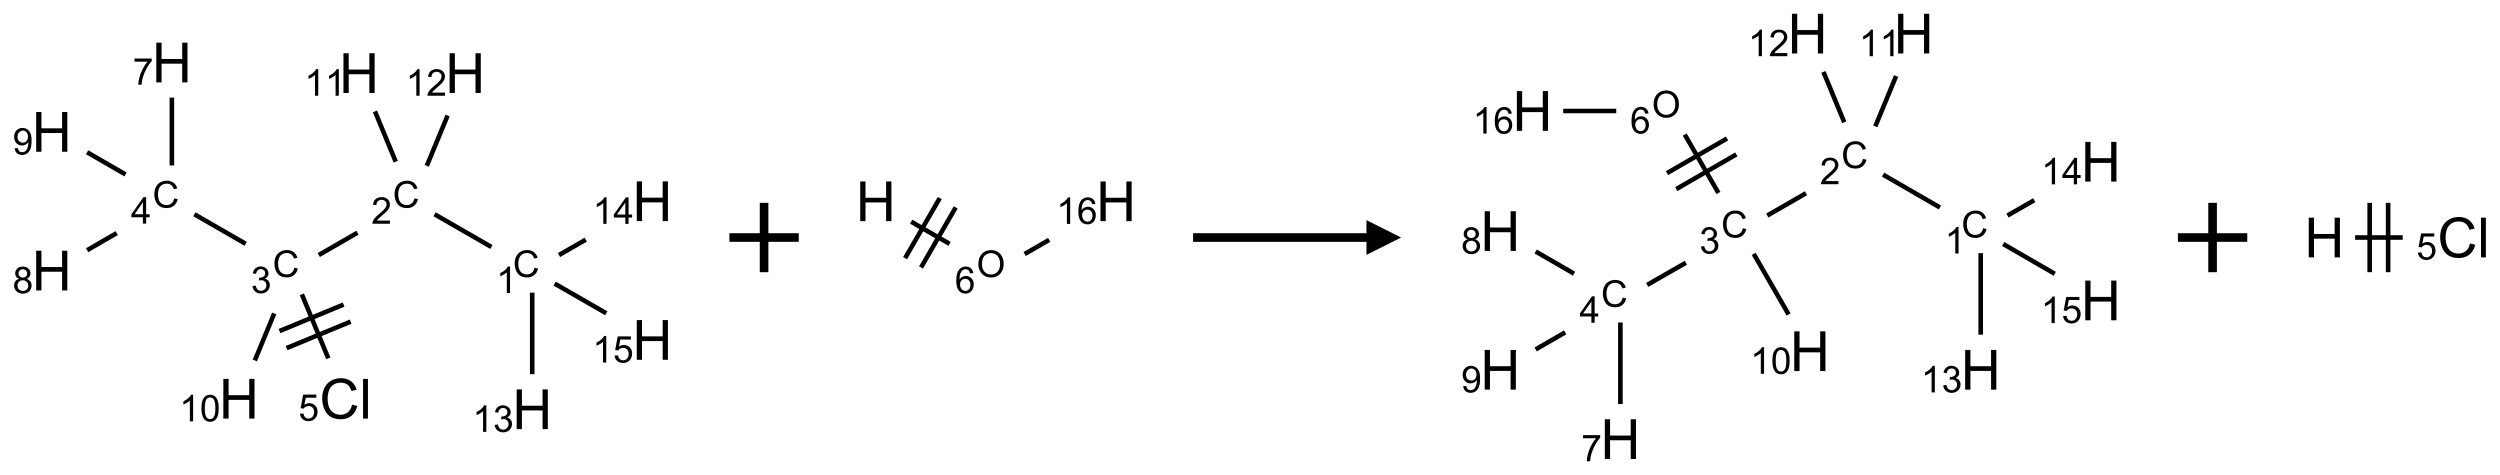 <?xml version="1.0" encoding="UTF-8"?>
<svg xmlns="http://www.w3.org/2000/svg" xmlns:xlink="http://www.w3.org/1999/xlink" width="721" height="137" viewBox="0 0 721 137">
<defs>
<g>
<g id="glyph-0-0">
<path d="M 1.332 0 L 1.332 -6.668 L 6.668 -6.668 L 6.668 0 Z M 1.5 -0.168 L 6.5 -0.168 L 6.5 -6.5 L 1.5 -6.5 Z M 1.5 -0.168 "/>
</g>
<g id="glyph-0-1">
<path d="M 6.27 -2.676 L 7.281 -2.422 C 7.07 -1.594 6.688 -0.961 6.137 -0.523 C 5.586 -0.086 4.914 0.129 4.121 0.129 C 3.297 0.129 2.629 -0.039 2.113 -0.371 C 1.598 -0.707 1.203 -1.191 0.934 -1.828 C 0.664 -2.465 0.531 -3.145 0.531 -3.875 C 0.531 -4.672 0.684 -5.363 0.988 -5.957 C 1.293 -6.547 1.723 -6.996 2.285 -7.305 C 2.844 -7.613 3.461 -7.766 4.137 -7.766 C 4.898 -7.766 5.543 -7.57 6.062 -7.184 C 6.582 -6.793 6.945 -6.246 7.152 -5.543 L 6.156 -5.309 C 5.98 -5.863 5.723 -6.266 5.387 -6.52 C 5.051 -6.773 4.625 -6.902 4.113 -6.902 C 3.527 -6.902 3.039 -6.762 2.645 -6.48 C 2.25 -6.199 1.973 -5.82 1.812 -5.348 C 1.652 -4.871 1.574 -4.383 1.574 -3.879 C 1.574 -3.23 1.668 -2.664 1.855 -2.18 C 2.047 -1.695 2.34 -1.332 2.738 -1.094 C 3.137 -0.855 3.57 -0.734 4.035 -0.734 C 4.602 -0.734 5.082 -0.898 5.473 -1.223 C 5.867 -1.551 6.133 -2.035 6.27 -2.676 Z M 6.27 -2.676 "/>
</g>
<g id="glyph-0-2">
<path d="M 3.973 0 L 3.035 0 L 3.035 -5.973 C 2.809 -5.758 2.516 -5.543 2.148 -5.328 C 1.781 -5.113 1.453 -4.953 1.16 -4.844 L 1.16 -5.75 C 1.684 -5.996 2.145 -6.297 2.535 -6.645 C 2.93 -6.996 3.207 -7.336 3.371 -7.668 L 3.973 -7.668 Z M 3.973 0 "/>
</g>
<g id="glyph-0-3">
<path d="M 5.371 -0.902 L 5.371 0 L 0.324 0 C 0.316 -0.227 0.352 -0.441 0.434 -0.652 C 0.562 -0.996 0.766 -1.332 1.051 -1.668 C 1.332 -2 1.742 -2.387 2.277 -2.824 C 3.105 -3.504 3.668 -4.043 3.957 -4.441 C 4.25 -4.84 4.395 -5.215 4.395 -5.566 C 4.395 -5.938 4.262 -6.254 3.996 -6.508 C 3.73 -6.762 3.387 -6.891 2.957 -6.891 C 2.508 -6.891 2.145 -6.754 1.875 -6.484 C 1.605 -6.215 1.469 -5.84 1.465 -5.359 L 0.5 -5.457 C 0.566 -6.176 0.812 -6.727 1.246 -7.102 C 1.676 -7.477 2.254 -7.668 2.98 -7.668 C 3.711 -7.668 4.293 -7.465 4.719 -7.059 C 5.145 -6.652 5.359 -6.148 5.359 -5.547 C 5.359 -5.242 5.297 -4.941 5.172 -4.645 C 5.047 -4.352 4.84 -4.039 4.551 -3.715 C 4.262 -3.387 3.777 -2.938 3.105 -2.371 C 2.543 -1.898 2.18 -1.578 2.02 -1.41 C 1.859 -1.242 1.73 -1.07 1.625 -0.902 Z M 5.371 -0.902 "/>
</g>
<g id="glyph-0-4">
<path d="M 0.449 -2.016 L 1.387 -2.141 C 1.492 -1.609 1.676 -1.227 1.934 -0.992 C 2.191 -0.758 2.508 -0.641 2.879 -0.641 C 3.32 -0.641 3.695 -0.793 3.996 -1.098 C 4.301 -1.402 4.453 -1.781 4.453 -2.234 C 4.453 -2.664 4.312 -3.02 4.031 -3.301 C 3.75 -3.578 3.391 -3.719 2.957 -3.719 C 2.781 -3.719 2.562 -3.684 2.297 -3.613 L 2.402 -4.438 C 2.465 -4.43 2.516 -4.426 2.551 -4.426 C 2.949 -4.426 3.312 -4.531 3.629 -4.738 C 3.949 -4.949 4.109 -5.27 4.109 -5.703 C 4.109 -6.047 3.992 -6.332 3.762 -6.559 C 3.527 -6.785 3.227 -6.895 2.859 -6.895 C 2.496 -6.895 2.191 -6.781 1.949 -6.551 C 1.707 -6.324 1.547 -5.98 1.48 -5.52 L 0.543 -5.688 C 0.656 -6.316 0.918 -6.805 1.324 -7.148 C 1.73 -7.492 2.234 -7.668 2.84 -7.668 C 3.254 -7.668 3.641 -7.578 3.988 -7.398 C 4.34 -7.219 4.609 -6.977 4.793 -6.668 C 4.98 -6.359 5.074 -6.031 5.074 -5.684 C 5.074 -5.352 4.984 -5.051 4.809 -4.781 C 4.629 -4.512 4.367 -4.297 4.02 -4.137 C 4.473 -4.031 4.824 -3.816 5.074 -3.488 C 5.324 -3.16 5.449 -2.75 5.449 -2.254 C 5.449 -1.59 5.203 -1.023 4.719 -0.559 C 4.234 -0.098 3.617 0.137 2.875 0.137 C 2.203 0.137 1.648 -0.062 1.207 -0.465 C 0.762 -0.863 0.512 -1.379 0.449 -2.016 Z M 0.449 -2.016 "/>
</g>
<g id="glyph-0-5">
<path d="M 3.449 0 L 3.449 -1.828 L 0.137 -1.828 L 0.137 -2.688 L 3.621 -7.637 L 4.387 -7.637 L 4.387 -2.688 L 5.418 -2.688 L 5.418 -1.828 L 4.387 -1.828 L 4.387 0 Z M 3.449 -2.688 L 3.449 -6.129 L 1.059 -2.688 Z M 3.449 -2.688 "/>
</g>
<g id="glyph-0-6">
<path d="M 0.504 -6.637 L 0.504 -7.535 L 5.449 -7.535 L 5.449 -6.809 C 4.961 -6.289 4.48 -5.602 4.004 -4.746 C 3.527 -3.887 3.156 -3.004 2.895 -2.098 C 2.707 -1.461 2.59 -0.762 2.535 0 L 1.574 0 C 1.582 -0.602 1.703 -1.328 1.926 -2.176 C 2.152 -3.027 2.477 -3.848 2.898 -4.637 C 3.32 -5.426 3.77 -6.094 4.246 -6.637 Z M 0.504 -6.637 "/>
</g>
<g id="glyph-0-7">
<path d="M 1.887 -4.141 C 1.496 -4.281 1.207 -4.484 1.02 -4.75 C 0.832 -5.016 0.738 -5.328 0.738 -5.699 C 0.738 -6.254 0.938 -6.719 1.34 -7.098 C 1.738 -7.477 2.27 -7.668 2.934 -7.668 C 3.598 -7.668 4.137 -7.473 4.543 -7.086 C 4.949 -6.699 5.152 -6.227 5.152 -5.672 C 5.152 -5.316 5.059 -5.008 4.871 -4.746 C 4.688 -4.484 4.406 -4.281 4.027 -4.141 C 4.496 -3.988 4.852 -3.742 5.098 -3.402 C 5.34 -3.062 5.465 -2.656 5.465 -2.184 C 5.465 -1.531 5.234 -0.98 4.77 -0.535 C 4.309 -0.09 3.703 0.129 2.949 0.129 C 2.195 0.129 1.586 -0.094 1.125 -0.539 C 0.664 -0.984 0.434 -1.543 0.434 -2.207 C 0.434 -2.703 0.559 -3.121 0.809 -3.457 C 1.062 -3.793 1.422 -4.02 1.887 -4.141 Z M 1.699 -5.73 C 1.699 -5.367 1.812 -5.074 2.047 -4.844 C 2.281 -4.613 2.582 -4.5 2.953 -4.5 C 3.312 -4.5 3.609 -4.613 3.84 -4.84 C 4.07 -5.066 4.188 -5.348 4.188 -5.676 C 4.188 -6.02 4.07 -6.309 3.832 -6.543 C 3.594 -6.777 3.297 -6.895 2.941 -6.895 C 2.586 -6.895 2.289 -6.781 2.051 -6.551 C 1.816 -6.324 1.699 -6.047 1.699 -5.73 Z M 1.395 -2.203 C 1.395 -1.938 1.461 -1.676 1.586 -1.426 C 1.711 -1.176 1.902 -0.984 2.152 -0.848 C 2.402 -0.711 2.672 -0.641 2.957 -0.641 C 3.406 -0.641 3.777 -0.785 4.066 -1.074 C 4.359 -1.363 4.504 -1.727 4.504 -2.172 C 4.504 -2.625 4.355 -2.996 4.055 -3.293 C 3.754 -3.586 3.379 -3.734 2.926 -3.734 C 2.484 -3.734 2.121 -3.59 1.832 -3.297 C 1.543 -3.004 1.395 -2.641 1.395 -2.203 Z M 1.395 -2.203 "/>
</g>
<g id="glyph-0-8">
<path d="M 0.582 -1.766 L 1.484 -1.848 C 1.562 -1.426 1.707 -1.117 1.922 -0.926 C 2.137 -0.734 2.414 -0.641 2.75 -0.641 C 3.039 -0.641 3.289 -0.707 3.508 -0.84 C 3.727 -0.973 3.902 -1.148 4.043 -1.367 C 4.18 -1.586 4.297 -1.887 4.391 -2.262 C 4.484 -2.637 4.531 -3.016 4.531 -3.406 C 4.531 -3.449 4.531 -3.512 4.527 -3.594 C 4.34 -3.297 4.082 -3.055 3.758 -2.867 C 3.434 -2.68 3.082 -2.59 2.703 -2.59 C 2.07 -2.59 1.535 -2.816 1.098 -3.277 C 0.66 -3.734 0.441 -4.34 0.441 -5.09 C 0.441 -5.863 0.672 -6.484 1.129 -6.957 C 1.586 -7.43 2.156 -7.668 2.844 -7.668 C 3.34 -7.668 3.793 -7.531 4.207 -7.266 C 4.617 -7 4.93 -6.617 5.145 -6.121 C 5.355 -5.629 5.465 -4.91 5.465 -3.973 C 5.465 -2.996 5.359 -2.223 5.145 -1.645 C 4.934 -1.066 4.617 -0.625 4.199 -0.324 C 3.781 -0.02 3.293 0.129 2.73 0.129 C 2.133 0.129 1.645 -0.035 1.266 -0.367 C 0.887 -0.699 0.66 -1.164 0.582 -1.766 Z M 4.422 -5.137 C 4.422 -5.676 4.277 -6.102 3.992 -6.418 C 3.707 -6.734 3.359 -6.891 2.957 -6.891 C 2.543 -6.891 2.18 -6.719 1.871 -6.379 C 1.562 -6.039 1.406 -5.598 1.406 -5.059 C 1.406 -4.57 1.555 -4.176 1.848 -3.871 C 2.141 -3.566 2.5 -3.418 2.934 -3.418 C 3.367 -3.418 3.723 -3.57 4.004 -3.871 C 4.281 -4.176 4.422 -4.598 4.422 -5.137 Z M 4.422 -5.137 "/>
</g>
<g id="glyph-0-9">
<path d="M 0.441 -2 L 1.426 -2.082 C 1.5 -1.605 1.668 -1.242 1.934 -1.004 C 2.199 -0.762 2.52 -0.641 2.895 -0.641 C 3.348 -0.641 3.73 -0.812 4.043 -1.152 C 4.355 -1.492 4.512 -1.941 4.512 -2.504 C 4.512 -3.039 4.359 -3.461 4.059 -3.77 C 3.758 -4.078 3.367 -4.234 2.879 -4.234 C 2.578 -4.234 2.305 -4.164 2.062 -4.027 C 1.82 -3.891 1.629 -3.715 1.488 -3.496 L 0.609 -3.609 L 1.348 -7.531 L 5.145 -7.531 L 5.145 -6.637 L 2.098 -6.637 L 1.688 -4.582 C 2.145 -4.902 2.625 -5.062 3.129 -5.062 C 3.797 -5.062 4.359 -4.832 4.816 -4.371 C 5.277 -3.91 5.504 -3.312 5.504 -2.59 C 5.504 -1.898 5.305 -1.301 4.902 -0.797 C 4.41 -0.18 3.742 0.129 2.895 0.129 C 2.199 0.129 1.633 -0.062 1.195 -0.453 C 0.758 -0.844 0.504 -1.359 0.441 -2 Z M 0.441 -2 "/>
</g>
<g id="glyph-0-10">
<path d="M 0.441 -3.766 C 0.441 -4.668 0.535 -5.395 0.723 -5.945 C 0.906 -6.496 1.184 -6.922 1.551 -7.219 C 1.918 -7.516 2.375 -7.668 2.934 -7.668 C 3.344 -7.668 3.703 -7.586 4.012 -7.418 C 4.32 -7.254 4.574 -7.016 4.777 -6.707 C 4.977 -6.395 5.137 -6.016 5.25 -5.57 C 5.363 -5.125 5.422 -4.523 5.422 -3.766 C 5.422 -2.871 5.328 -2.148 5.145 -1.598 C 4.961 -1.047 4.688 -0.621 4.32 -0.32 C 3.953 -0.02 3.492 0.129 2.934 0.129 C 2.195 0.129 1.617 -0.133 1.199 -0.66 C 0.695 -1.297 0.441 -2.332 0.441 -3.766 Z M 1.406 -3.766 C 1.406 -2.512 1.555 -1.68 1.848 -1.262 C 2.141 -0.848 2.5 -0.641 2.934 -0.641 C 3.363 -0.641 3.727 -0.848 4.02 -1.266 C 4.312 -1.684 4.457 -2.516 4.457 -3.766 C 4.457 -5.023 4.312 -5.859 4.02 -6.27 C 3.727 -6.684 3.359 -6.891 2.922 -6.891 C 2.492 -6.891 2.148 -6.707 1.891 -6.344 C 1.566 -5.879 1.406 -5.02 1.406 -3.766 Z M 1.406 -3.766 "/>
</g>
<g id="glyph-0-11">
<path d="M 0.516 -3.719 C 0.516 -4.984 0.855 -5.977 1.535 -6.695 C 2.215 -7.414 3.094 -7.77 4.172 -7.77 C 4.875 -7.77 5.512 -7.602 6.078 -7.266 C 6.645 -6.93 7.074 -6.461 7.371 -5.855 C 7.668 -5.254 7.816 -4.57 7.816 -3.809 C 7.816 -3.035 7.66 -2.34 7.348 -1.73 C 7.035 -1.117 6.594 -0.656 6.02 -0.34 C 5.449 -0.027 4.828 0.129 4.168 0.129 C 3.449 0.129 2.805 -0.043 2.238 -0.391 C 1.672 -0.738 1.246 -1.211 0.953 -1.812 C 0.66 -2.414 0.516 -3.047 0.516 -3.719 Z M 1.559 -3.703 C 1.559 -2.781 1.805 -2.059 2.301 -1.527 C 2.793 -1 3.414 -0.734 4.16 -0.734 C 4.922 -0.734 5.547 -1 6.039 -1.535 C 6.531 -2.07 6.777 -2.828 6.777 -3.812 C 6.777 -4.434 6.672 -4.977 6.461 -5.441 C 6.25 -5.902 5.945 -6.262 5.539 -6.52 C 5.133 -6.773 4.68 -6.902 4.176 -6.902 C 3.461 -6.902 2.848 -6.656 2.332 -6.164 C 1.816 -5.672 1.559 -4.852 1.559 -3.703 Z M 1.559 -3.703 "/>
</g>
<g id="glyph-0-12">
<path d="M 5.309 -5.766 L 4.375 -5.691 C 4.293 -6.059 4.172 -6.328 4.02 -6.496 C 3.766 -6.762 3.453 -6.895 3.082 -6.895 C 2.785 -6.895 2.523 -6.812 2.297 -6.645 C 2 -6.43 1.77 -6.117 1.598 -5.703 C 1.43 -5.289 1.34 -4.703 1.332 -3.938 C 1.559 -4.281 1.836 -4.535 2.16 -4.703 C 2.488 -4.871 2.828 -4.953 3.188 -4.953 C 3.812 -4.953 4.344 -4.723 4.785 -4.262 C 5.223 -3.801 5.441 -3.207 5.441 -2.48 C 5.441 -2 5.34 -1.555 5.133 -1.145 C 4.926 -0.73 4.641 -0.418 4.281 -0.199 C 3.922 0.02 3.512 0.129 3.051 0.129 C 2.27 0.129 1.633 -0.156 1.141 -0.73 C 0.648 -1.305 0.402 -2.254 0.402 -3.574 C 0.402 -5.051 0.672 -6.121 1.219 -6.793 C 1.695 -7.375 2.336 -7.668 3.141 -7.668 C 3.742 -7.668 4.234 -7.5 4.617 -7.16 C 5 -6.824 5.23 -6.359 5.309 -5.766 Z M 1.48 -2.473 C 1.48 -2.152 1.547 -1.844 1.684 -1.547 C 1.82 -1.25 2.016 -1.027 2.262 -0.871 C 2.508 -0.719 2.766 -0.641 3.035 -0.641 C 3.434 -0.641 3.773 -0.801 4.059 -1.121 C 4.344 -1.441 4.484 -1.875 4.484 -2.422 C 4.484 -2.949 4.344 -3.367 4.062 -3.668 C 3.781 -3.973 3.426 -4.125 3 -4.125 C 2.578 -4.125 2.219 -3.973 1.922 -3.668 C 1.625 -3.363 1.48 -2.969 1.48 -2.473 Z M 1.48 -2.473 "/>
</g>
<g id="glyph-1-0">
<path d="M 2 0 L 2 -10 L 10 -10 L 10 0 Z M 2.25 -0.25 L 9.75 -0.25 L 9.75 -9.75 L 2.25 -9.75 Z M 2.25 -0.25 "/>
</g>
<g id="glyph-1-1">
<path d="M 1.281 0 L 1.281 -11.453 L 2.797 -11.453 L 2.797 -6.75 L 8.75 -6.75 L 8.75 -11.453 L 10.266 -11.453 L 10.266 0 L 8.75 0 L 8.75 -5.398 L 2.797 -5.398 L 2.797 0 Z M 1.281 0 "/>
</g>
<g id="glyph-1-2">
<path d="M 9.406 -4.016 L 10.922 -3.633 C 10.605 -2.387 10.031 -1.438 9.207 -0.785 C 8.383 -0.133 7.371 0.195 6.18 0.195 C 4.945 0.195 3.941 -0.055 3.168 -0.559 C 2.395 -1.062 1.805 -1.789 1.402 -2.742 C 1 -3.695 0.797 -4.719 0.797 -5.812 C 0.797 -7.004 1.023 -8.047 1.48 -8.934 C 1.938 -9.82 2.586 -10.496 3.426 -10.957 C 4.266 -11.418 5.191 -11.648 6.203 -11.648 C 7.348 -11.648 8.312 -11.355 9.094 -10.773 C 9.875 -10.191 10.418 -9.371 10.727 -8.312 L 9.234 -7.961 C 8.969 -8.793 8.582 -9.402 8.078 -9.781 C 7.574 -10.16 6.938 -10.352 6.172 -10.352 C 5.293 -10.352 4.555 -10.141 3.965 -9.719 C 3.375 -9.297 2.957 -8.73 2.719 -8.02 C 2.48 -7.309 2.359 -6.574 2.359 -5.82 C 2.359 -4.848 2.5 -3.996 2.785 -3.27 C 3.07 -2.543 3.512 -2 4.109 -1.641 C 4.707 -1.281 5.355 -1.102 6.055 -1.102 C 6.902 -1.102 7.621 -1.348 8.211 -1.836 C 8.801 -2.324 9.199 -3.051 9.406 -4.016 Z M 9.406 -4.016 "/>
</g>
<g id="glyph-1-3">
<path d="M 1.023 0 L 1.023 -11.453 L 2.43 -11.453 L 2.43 0 Z M 1.023 0 "/>
</g>
</g>
</defs>
<path fill="none" stroke-width="0.033" stroke-linecap="butt" stroke-linejoin="miter" stroke="rgb(0%, 0%, 0%)" stroke-opacity="1" stroke-miterlimit="10" d="M 3.17 1.33 L 2.76 1.094 " transform="matrix(40, 0, 0, 40, 14.93, 18.035)"/>
<path fill="none" stroke-width="0.033" stroke-linecap="butt" stroke-linejoin="miter" stroke="rgb(0%, 0%, 0%)" stroke-opacity="1" stroke-miterlimit="10" d="M 2.204 1.227 L 1.925 1.388 " transform="matrix(40, 0, 0, 40, 14.93, 18.035)"/>
<path fill="none" stroke-width="0.033" stroke-linecap="butt" stroke-linejoin="miter" stroke="rgb(0%, 0%, 0%)" stroke-opacity="1" stroke-miterlimit="10" d="M 1.398 1.307 L 1.028 1.094 " transform="matrix(40, 0, 0, 40, 14.93, 18.035)"/>
<path fill="none" stroke-width="0.033" stroke-linecap="butt" stroke-linejoin="miter" stroke="rgb(0%, 0%, 0%)" stroke-opacity="1" stroke-miterlimit="10" d="M 0.866 0.742 L 0.866 0.253 " transform="matrix(40, 0, 0, 40, 14.93, 18.035)"/>
<path fill="none" stroke-width="0.033" stroke-linecap="butt" stroke-linejoin="miter" stroke="rgb(0%, 0%, 0%)" stroke-opacity="1" stroke-miterlimit="10" d="M 0.468 1.23 L 0.255 1.353 " transform="matrix(40, 0, 0, 40, 14.93, 18.035)"/>
<path fill="none" stroke-width="0.033" stroke-linecap="butt" stroke-linejoin="miter" stroke="rgb(0%, 0%, 0%)" stroke-opacity="1" stroke-miterlimit="10" d="M 0.532 0.807 L 0.255 0.647 " transform="matrix(40, 0, 0, 40, 14.93, 18.035)"/>
<path fill="none" stroke-width="0.033" stroke-linecap="butt" stroke-linejoin="miter" stroke="rgb(0%, 0%, 0%)" stroke-opacity="1" stroke-miterlimit="10" d="M 1.803 1.671 L 1.994 2.133 " transform="matrix(40, 0, 0, 40, 14.93, 18.035)"/>
<path fill="none" stroke-width="0.033" stroke-linecap="butt" stroke-linejoin="miter" stroke="rgb(0%, 0%, 0%)" stroke-opacity="1" stroke-miterlimit="10" d="M 1.693 2.059 L 2.155 1.868 " transform="matrix(40, 0, 0, 40, 14.93, 18.035)"/>
<path fill="none" stroke-width="0.033" stroke-linecap="butt" stroke-linejoin="miter" stroke="rgb(0%, 0%, 0%)" stroke-opacity="1" stroke-miterlimit="10" d="M 1.642 1.936 L 2.104 1.745 " transform="matrix(40, 0, 0, 40, 14.93, 18.035)"/>
<path fill="none" stroke-width="0.033" stroke-linecap="butt" stroke-linejoin="miter" stroke="rgb(0%, 0%, 0%)" stroke-opacity="1" stroke-miterlimit="10" d="M 1.604 1.809 L 1.464 2.148 " transform="matrix(40, 0, 0, 40, 14.93, 18.035)"/>
<path fill="none" stroke-width="0.033" stroke-linecap="butt" stroke-linejoin="miter" stroke="rgb(0%, 0%, 0%)" stroke-opacity="1" stroke-miterlimit="10" d="M 2.48 0.715 L 2.33 0.352 " transform="matrix(40, 0, 0, 40, 14.93, 18.035)"/>
<path fill="none" stroke-width="0.033" stroke-linecap="butt" stroke-linejoin="miter" stroke="rgb(0%, 0%, 0%)" stroke-opacity="1" stroke-miterlimit="10" d="M 2.704 0.745 L 2.854 0.382 " transform="matrix(40, 0, 0, 40, 14.93, 18.035)"/>
<path fill="none" stroke-width="0.033" stroke-linecap="butt" stroke-linejoin="miter" stroke="rgb(0%, 0%, 0%)" stroke-opacity="1" stroke-miterlimit="10" d="M 3.464 1.659 L 3.464 2.247 " transform="matrix(40, 0, 0, 40, 14.93, 18.035)"/>
<path fill="none" stroke-width="0.033" stroke-linecap="butt" stroke-linejoin="miter" stroke="rgb(0%, 0%, 0%)" stroke-opacity="1" stroke-miterlimit="10" d="M 3.657 1.388 L 3.85 1.277 " transform="matrix(40, 0, 0, 40, 14.93, 18.035)"/>
<path fill="none" stroke-width="0.033" stroke-linecap="butt" stroke-linejoin="miter" stroke="rgb(0%, 0%, 0%)" stroke-opacity="1" stroke-miterlimit="10" d="M 3.626 1.594 L 3.998 1.808 " transform="matrix(40, 0, 0, 40, 14.93, 18.035)"/>
<g fill="rgb(0%, 0%, 0%)" fill-opacity="1">
<use xlink:href="#glyph-0-1" x="147.902" y="79.879"/>
</g>
<g fill="rgb(0%, 0%, 0%)" fill-opacity="1">
<use xlink:href="#glyph-0-2" x="143.121" y="84.516"/>
</g>
<g fill="rgb(0%, 0%, 0%)" fill-opacity="1">
<use xlink:href="#glyph-0-1" x="113.262" y="59.879"/>
</g>
<g fill="rgb(0%, 0%, 0%)" fill-opacity="1">
<use xlink:href="#glyph-0-3" x="107.09" y="64.516"/>
</g>
<g fill="rgb(0%, 0%, 0%)" fill-opacity="1">
<use xlink:href="#glyph-0-1" x="78.617" y="79.879"/>
</g>
<g fill="rgb(0%, 0%, 0%)" fill-opacity="1">
<use xlink:href="#glyph-0-4" x="72.367" y="84.516"/>
</g>
<g fill="rgb(0%, 0%, 0%)" fill-opacity="1">
<use xlink:href="#glyph-0-1" x="43.977" y="59.879"/>
</g>
<g fill="rgb(0%, 0%, 0%)" fill-opacity="1">
<use xlink:href="#glyph-0-5" x="37.758" y="64.484"/>
</g>
<g fill="rgb(0%, 0%, 0%)" fill-opacity="1">
<use xlink:href="#glyph-1-1" x="43.797" y="23.762"/>
</g>
<g fill="rgb(0%, 0%, 0%)" fill-opacity="1">
<use xlink:href="#glyph-0-6" x="38.297" y="24.426"/>
</g>
<g fill="rgb(0%, 0%, 0%)" fill-opacity="1">
<use xlink:href="#glyph-1-1" x="9.156" y="83.762"/>
</g>
<g fill="rgb(0%, 0%, 0%)" fill-opacity="1">
<use xlink:href="#glyph-0-7" x="3.641" y="84.555"/>
</g>
<g fill="rgb(0%, 0%, 0%)" fill-opacity="1">
<use xlink:href="#glyph-1-1" x="9.156" y="43.762"/>
</g>
<g fill="rgb(0%, 0%, 0%)" fill-opacity="1">
<use xlink:href="#glyph-0-8" x="3.641" y="44.555"/>
</g>
<g fill="rgb(0%, 0%, 0%)" fill-opacity="1">
<use xlink:href="#glyph-1-2" x="92.129" y="120.719"/>
<use xlink:href="#glyph-1-3" x="103.684" y="120.719"/>
</g>
<g fill="rgb(0%, 0%, 0%)" fill-opacity="1">
<use xlink:href="#glyph-0-9" x="86.086" y="121.34"/>
</g>
<g fill="rgb(0%, 0%, 0%)" fill-opacity="1">
<use xlink:href="#glyph-1-1" x="63.133" y="120.719"/>
</g>
<g fill="rgb(0%, 0%, 0%)" fill-opacity="1">
<use xlink:href="#glyph-0-2" x="51.723" y="121.512"/>
<use xlink:href="#glyph-0-10" x="57.655" y="121.512"/>
</g>
<g fill="rgb(0%, 0%, 0%)" fill-opacity="1">
<use xlink:href="#glyph-1-1" x="97.773" y="26.809"/>
</g>
<g fill="rgb(0%, 0%, 0%)" fill-opacity="1">
<use xlink:href="#glyph-0-2" x="87.812" y="27.602"/>
<use xlink:href="#glyph-0-2" x="93.745" y="27.602"/>
</g>
<g fill="rgb(0%, 0%, 0%)" fill-opacity="1">
<use xlink:href="#glyph-1-1" x="128.387" y="26.809"/>
</g>
<g fill="rgb(0%, 0%, 0%)" fill-opacity="1">
<use xlink:href="#glyph-0-2" x="117.031" y="27.602"/>
<use xlink:href="#glyph-0-3" x="122.964" y="27.602"/>
</g>
<g fill="rgb(0%, 0%, 0%)" fill-opacity="1">
<use xlink:href="#glyph-1-1" x="147.723" y="123.762"/>
</g>
<g fill="rgb(0%, 0%, 0%)" fill-opacity="1">
<use xlink:href="#glyph-0-2" x="136.285" y="124.555"/>
<use xlink:href="#glyph-0-4" x="142.217" y="124.555"/>
</g>
<g fill="rgb(0%, 0%, 0%)" fill-opacity="1">
<use xlink:href="#glyph-1-1" x="182.363" y="63.762"/>
</g>
<g fill="rgb(0%, 0%, 0%)" fill-opacity="1">
<use xlink:href="#glyph-0-2" x="170.957" y="64.555"/>
<use xlink:href="#glyph-0-5" x="176.889" y="64.555"/>
</g>
<g fill="rgb(0%, 0%, 0%)" fill-opacity="1">
<use xlink:href="#glyph-1-1" x="182.363" y="103.762"/>
</g>
<g fill="rgb(0%, 0%, 0%)" fill-opacity="1">
<use xlink:href="#glyph-0-2" x="170.871" y="104.555"/>
<use xlink:href="#glyph-0-9" x="176.803" y="104.555"/>
</g>
<path fill="none" stroke-width="0.062" stroke-linecap="butt" stroke-linejoin="miter" stroke="rgb(0%, 0%, 0%)" stroke-opacity="1" stroke-miterlimit="10" d="M -0 0 L 0.5 0 M 0.25 -0.25 L 0.25 0.25 " transform="matrix(40, 0, 0, 40, 210.359, 68.5)"/>
<path fill="none" stroke-width="0.033" stroke-linecap="butt" stroke-linejoin="miter" stroke="rgb(0%, 0%, 0%)" stroke-opacity="1" stroke-miterlimit="10" d="M 0.255 0.147 L 0.532 0.307 " transform="matrix(40, 0, 0, 40, 252.586, 58.059)"/>
<path fill="none" stroke-width="0.033" stroke-linecap="butt" stroke-linejoin="miter" stroke="rgb(0%, 0%, 0%)" stroke-opacity="1" stroke-miterlimit="10" d="M 0.326 0.477 L 0.576 0.044 " transform="matrix(40, 0, 0, 40, 252.586, 58.059)"/>
<path fill="none" stroke-width="0.033" stroke-linecap="butt" stroke-linejoin="miter" stroke="rgb(0%, 0%, 0%)" stroke-opacity="1" stroke-miterlimit="10" d="M 0.211 0.41 L 0.461 -0.023 " transform="matrix(40, 0, 0, 40, 252.586, 58.059)"/>
<path fill="none" stroke-width="0.033" stroke-linecap="butt" stroke-linejoin="miter" stroke="rgb(0%, 0%, 0%)" stroke-opacity="1" stroke-miterlimit="10" d="M 1.073 0.38 L 1.25 0.278 " transform="matrix(40, 0, 0, 40, 252.586, 58.059)"/>
<g fill="rgb(0%, 0%, 0%)" fill-opacity="1">
<use xlink:href="#glyph-1-1" x="246.812" y="63.785"/>
</g>
<g fill="rgb(0%, 0%, 0%)" fill-opacity="1">
<use xlink:href="#glyph-0-11" x="281.648" y="79.906"/>
</g>
<g fill="rgb(0%, 0%, 0%)" fill-opacity="1">
<use xlink:href="#glyph-0-12" x="275.387" y="84.539"/>
</g>
<g fill="rgb(0%, 0%, 0%)" fill-opacity="1">
<use xlink:href="#glyph-1-1" x="316.094" y="63.785"/>
</g>
<g fill="rgb(0%, 0%, 0%)" fill-opacity="1">
<use xlink:href="#glyph-0-2" x="304.664" y="64.578"/>
<use xlink:href="#glyph-0-12" x="310.596" y="64.578"/>
</g>
<path fill-rule="nonzero" fill="rgb(0%, 0%, 0%)" fill-opacity="1" d="M 344.09 69.75 L 394.09 69.75 L 394.09 73.5 L 404.09 68.5 L 394.09 63.5 L 394.09 67.25 L 344.09 67.25 "/>
<path fill="none" stroke-width="0.033" stroke-linecap="butt" stroke-linejoin="miter" stroke="rgb(0%, 0%, 0%)" stroke-opacity="1" stroke-miterlimit="10" d="M 3.17 1.254 L 2.76 1.017 " transform="matrix(40, 0, 0, 40, 432.68, 9.689)"/>
<path fill="none" stroke-width="0.033" stroke-linecap="butt" stroke-linejoin="miter" stroke="rgb(0%, 0%, 0%)" stroke-opacity="1" stroke-miterlimit="10" d="M 2.204 1.151 L 1.925 1.312 " transform="matrix(40, 0, 0, 40, 432.68, 9.689)"/>
<path fill="none" stroke-width="0.033" stroke-linecap="butt" stroke-linejoin="miter" stroke="rgb(0%, 0%, 0%)" stroke-opacity="1" stroke-miterlimit="10" d="M 1.338 1.652 L 1.059 1.812 " transform="matrix(40, 0, 0, 40, 432.68, 9.689)"/>
<path fill="none" stroke-width="0.033" stroke-linecap="butt" stroke-linejoin="miter" stroke="rgb(0%, 0%, 0%)" stroke-opacity="1" stroke-miterlimit="10" d="M 0.866 2.083 L 0.866 2.671 " transform="matrix(40, 0, 0, 40, 432.68, 9.689)"/>
<path fill="none" stroke-width="0.033" stroke-linecap="butt" stroke-linejoin="miter" stroke="rgb(0%, 0%, 0%)" stroke-opacity="1" stroke-miterlimit="10" d="M 0.532 1.731 L 0.255 1.571 " transform="matrix(40, 0, 0, 40, 432.68, 9.689)"/>
<path fill="none" stroke-width="0.033" stroke-linecap="butt" stroke-linejoin="miter" stroke="rgb(0%, 0%, 0%)" stroke-opacity="1" stroke-miterlimit="10" d="M 0.468 2.154 L 0.255 2.277 " transform="matrix(40, 0, 0, 40, 432.68, 9.689)"/>
<path fill="none" stroke-width="0.033" stroke-linecap="butt" stroke-linejoin="miter" stroke="rgb(0%, 0%, 0%)" stroke-opacity="1" stroke-miterlimit="10" d="M 1.573 1.149 L 1.33 0.728 " transform="matrix(40, 0, 0, 40, 432.68, 9.689)"/>
<path fill="none" stroke-width="0.033" stroke-linecap="butt" stroke-linejoin="miter" stroke="rgb(0%, 0%, 0%)" stroke-opacity="1" stroke-miterlimit="10" d="M 1.635 0.756 L 1.202 1.006 " transform="matrix(40, 0, 0, 40, 432.68, 9.689)"/>
<path fill="none" stroke-width="0.033" stroke-linecap="butt" stroke-linejoin="miter" stroke="rgb(0%, 0%, 0%)" stroke-opacity="1" stroke-miterlimit="10" d="M 1.702 0.871 L 1.269 1.121 " transform="matrix(40, 0, 0, 40, 432.68, 9.689)"/>
<path fill="none" stroke-width="0.033" stroke-linecap="butt" stroke-linejoin="miter" stroke="rgb(0%, 0%, 0%)" stroke-opacity="1" stroke-miterlimit="10" d="M 0.836 0.558 L 0.454 0.558 " transform="matrix(40, 0, 0, 40, 432.68, 9.689)"/>
<path fill="none" stroke-width="0.033" stroke-linecap="butt" stroke-linejoin="miter" stroke="rgb(0%, 0%, 0%)" stroke-opacity="1" stroke-miterlimit="10" d="M 1.827 1.588 L 2.079 2.025 " transform="matrix(40, 0, 0, 40, 432.68, 9.689)"/>
<path fill="none" stroke-width="0.033" stroke-linecap="butt" stroke-linejoin="miter" stroke="rgb(0%, 0%, 0%)" stroke-opacity="1" stroke-miterlimit="10" d="M 2.704 0.669 L 2.854 0.306 " transform="matrix(40, 0, 0, 40, 432.68, 9.689)"/>
<path fill="none" stroke-width="0.033" stroke-linecap="butt" stroke-linejoin="miter" stroke="rgb(0%, 0%, 0%)" stroke-opacity="1" stroke-miterlimit="10" d="M 2.48 0.639 L 2.33 0.276 " transform="matrix(40, 0, 0, 40, 432.68, 9.689)"/>
<path fill="none" stroke-width="0.033" stroke-linecap="butt" stroke-linejoin="miter" stroke="rgb(0%, 0%, 0%)" stroke-opacity="1" stroke-miterlimit="10" d="M 3.464 1.583 L 3.464 2.171 " transform="matrix(40, 0, 0, 40, 432.68, 9.689)"/>
<path fill="none" stroke-width="0.033" stroke-linecap="butt" stroke-linejoin="miter" stroke="rgb(0%, 0%, 0%)" stroke-opacity="1" stroke-miterlimit="10" d="M 3.657 1.312 L 3.85 1.201 " transform="matrix(40, 0, 0, 40, 432.68, 9.689)"/>
<path fill="none" stroke-width="0.033" stroke-linecap="butt" stroke-linejoin="miter" stroke="rgb(0%, 0%, 0%)" stroke-opacity="1" stroke-miterlimit="10" d="M 3.626 1.517 L 3.998 1.732 " transform="matrix(40, 0, 0, 40, 432.68, 9.689)"/>
<g fill="rgb(0%, 0%, 0%)" fill-opacity="1">
<use xlink:href="#glyph-0-1" x="565.652" y="68.488"/>
</g>
<g fill="rgb(0%, 0%, 0%)" fill-opacity="1">
<use xlink:href="#glyph-0-2" x="560.871" y="73.125"/>
</g>
<g fill="rgb(0%, 0%, 0%)" fill-opacity="1">
<use xlink:href="#glyph-0-1" x="531.012" y="48.488"/>
</g>
<g fill="rgb(0%, 0%, 0%)" fill-opacity="1">
<use xlink:href="#glyph-0-3" x="524.84" y="53.125"/>
</g>
<g fill="rgb(0%, 0%, 0%)" fill-opacity="1">
<use xlink:href="#glyph-0-1" x="496.367" y="68.488"/>
</g>
<g fill="rgb(0%, 0%, 0%)" fill-opacity="1">
<use xlink:href="#glyph-0-4" x="490.117" y="73.125"/>
</g>
<g fill="rgb(0%, 0%, 0%)" fill-opacity="1">
<use xlink:href="#glyph-0-1" x="461.727" y="88.488"/>
</g>
<g fill="rgb(0%, 0%, 0%)" fill-opacity="1">
<use xlink:href="#glyph-0-5" x="455.508" y="93.094"/>
</g>
<g fill="rgb(0%, 0%, 0%)" fill-opacity="1">
<use xlink:href="#glyph-1-1" x="461.547" y="132.371"/>
</g>
<g fill="rgb(0%, 0%, 0%)" fill-opacity="1">
<use xlink:href="#glyph-0-6" x="456.047" y="133.035"/>
</g>
<g fill="rgb(0%, 0%, 0%)" fill-opacity="1">
<use xlink:href="#glyph-1-1" x="426.906" y="72.371"/>
</g>
<g fill="rgb(0%, 0%, 0%)" fill-opacity="1">
<use xlink:href="#glyph-0-7" x="421.391" y="73.164"/>
</g>
<g fill="rgb(0%, 0%, 0%)" fill-opacity="1">
<use xlink:href="#glyph-1-1" x="426.906" y="112.371"/>
</g>
<g fill="rgb(0%, 0%, 0%)" fill-opacity="1">
<use xlink:href="#glyph-0-8" x="421.391" y="113.164"/>
</g>
<g fill="rgb(0%, 0%, 0%)" fill-opacity="1">
<use xlink:href="#glyph-0-11" x="476.383" y="33.852"/>
</g>
<g fill="rgb(0%, 0%, 0%)" fill-opacity="1">
<use xlink:href="#glyph-0-12" x="470.121" y="38.484"/>
</g>
<g fill="rgb(0%, 0%, 0%)" fill-opacity="1">
<use xlink:href="#glyph-1-1" x="436.188" y="37.73"/>
</g>
<g fill="rgb(0%, 0%, 0%)" fill-opacity="1">
<use xlink:href="#glyph-0-2" x="424.758" y="38.523"/>
<use xlink:href="#glyph-0-12" x="430.69" y="38.523"/>
</g>
<g fill="rgb(0%, 0%, 0%)" fill-opacity="1">
<use xlink:href="#glyph-1-1" x="516.188" y="107.012"/>
</g>
<g fill="rgb(0%, 0%, 0%)" fill-opacity="1">
<use xlink:href="#glyph-0-2" x="504.781" y="107.805"/>
<use xlink:href="#glyph-0-10" x="510.714" y="107.805"/>
</g>
<g fill="rgb(0%, 0%, 0%)" fill-opacity="1">
<use xlink:href="#glyph-1-1" x="546.137" y="15.418"/>
</g>
<g fill="rgb(0%, 0%, 0%)" fill-opacity="1">
<use xlink:href="#glyph-0-2" x="536.176" y="16.211"/>
<use xlink:href="#glyph-0-2" x="542.108" y="16.211"/>
</g>
<g fill="rgb(0%, 0%, 0%)" fill-opacity="1">
<use xlink:href="#glyph-1-1" x="515.523" y="15.418"/>
</g>
<g fill="rgb(0%, 0%, 0%)" fill-opacity="1">
<use xlink:href="#glyph-0-2" x="504.168" y="16.211"/>
<use xlink:href="#glyph-0-3" x="510.1" y="16.211"/>
</g>
<g fill="rgb(0%, 0%, 0%)" fill-opacity="1">
<use xlink:href="#glyph-1-1" x="565.473" y="112.371"/>
</g>
<g fill="rgb(0%, 0%, 0%)" fill-opacity="1">
<use xlink:href="#glyph-0-2" x="554.035" y="113.164"/>
<use xlink:href="#glyph-0-4" x="559.967" y="113.164"/>
</g>
<g fill="rgb(0%, 0%, 0%)" fill-opacity="1">
<use xlink:href="#glyph-1-1" x="600.113" y="52.371"/>
</g>
<g fill="rgb(0%, 0%, 0%)" fill-opacity="1">
<use xlink:href="#glyph-0-2" x="588.707" y="53.164"/>
<use xlink:href="#glyph-0-5" x="594.639" y="53.164"/>
</g>
<g fill="rgb(0%, 0%, 0%)" fill-opacity="1">
<use xlink:href="#glyph-1-1" x="600.113" y="92.371"/>
</g>
<g fill="rgb(0%, 0%, 0%)" fill-opacity="1">
<use xlink:href="#glyph-0-2" x="588.621" y="93.164"/>
<use xlink:href="#glyph-0-9" x="594.553" y="93.164"/>
</g>
<path fill="none" stroke-width="0.062" stroke-linecap="butt" stroke-linejoin="miter" stroke="rgb(0%, 0%, 0%)" stroke-opacity="1" stroke-miterlimit="10" d="M -0 0 L 0.5 0 M 0.25 -0.25 L 0.25 0.25 " transform="matrix(40, 0, 0, 40, 628.109, 68.5)"/>
<path fill="none" stroke-width="0.033" stroke-linecap="butt" stroke-linejoin="miter" stroke="rgb(0%, 0%, 0%)" stroke-opacity="1" stroke-miterlimit="10" d="M 0.222 0 L 0.565 0 " transform="matrix(40, 0, 0, 40, 670.336, 68.5)"/>
<path fill="none" stroke-width="0.033" stroke-linecap="butt" stroke-linejoin="miter" stroke="rgb(0%, 0%, 0%)" stroke-opacity="1" stroke-miterlimit="10" d="M 0.46 0.25 L 0.46 -0.25 " transform="matrix(40, 0, 0, 40, 670.336, 68.5)"/>
<path fill="none" stroke-width="0.033" stroke-linecap="butt" stroke-linejoin="miter" stroke="rgb(0%, 0%, 0%)" stroke-opacity="1" stroke-miterlimit="10" d="M 0.327 0.25 L 0.327 -0.25 " transform="matrix(40, 0, 0, 40, 670.336, 68.5)"/>
<g fill="rgb(0%, 0%, 0%)" fill-opacity="1">
<use xlink:href="#glyph-1-1" x="664.562" y="74.227"/>
</g>
<g fill="rgb(0%, 0%, 0%)" fill-opacity="1">
<use xlink:href="#glyph-1-2" x="702.945" y="74.227"/>
<use xlink:href="#glyph-1-3" x="714.5" y="74.227"/>
</g>
<g fill="rgb(0%, 0%, 0%)" fill-opacity="1">
<use xlink:href="#glyph-0-9" x="696.902" y="74.848"/>
</g>
</svg>
